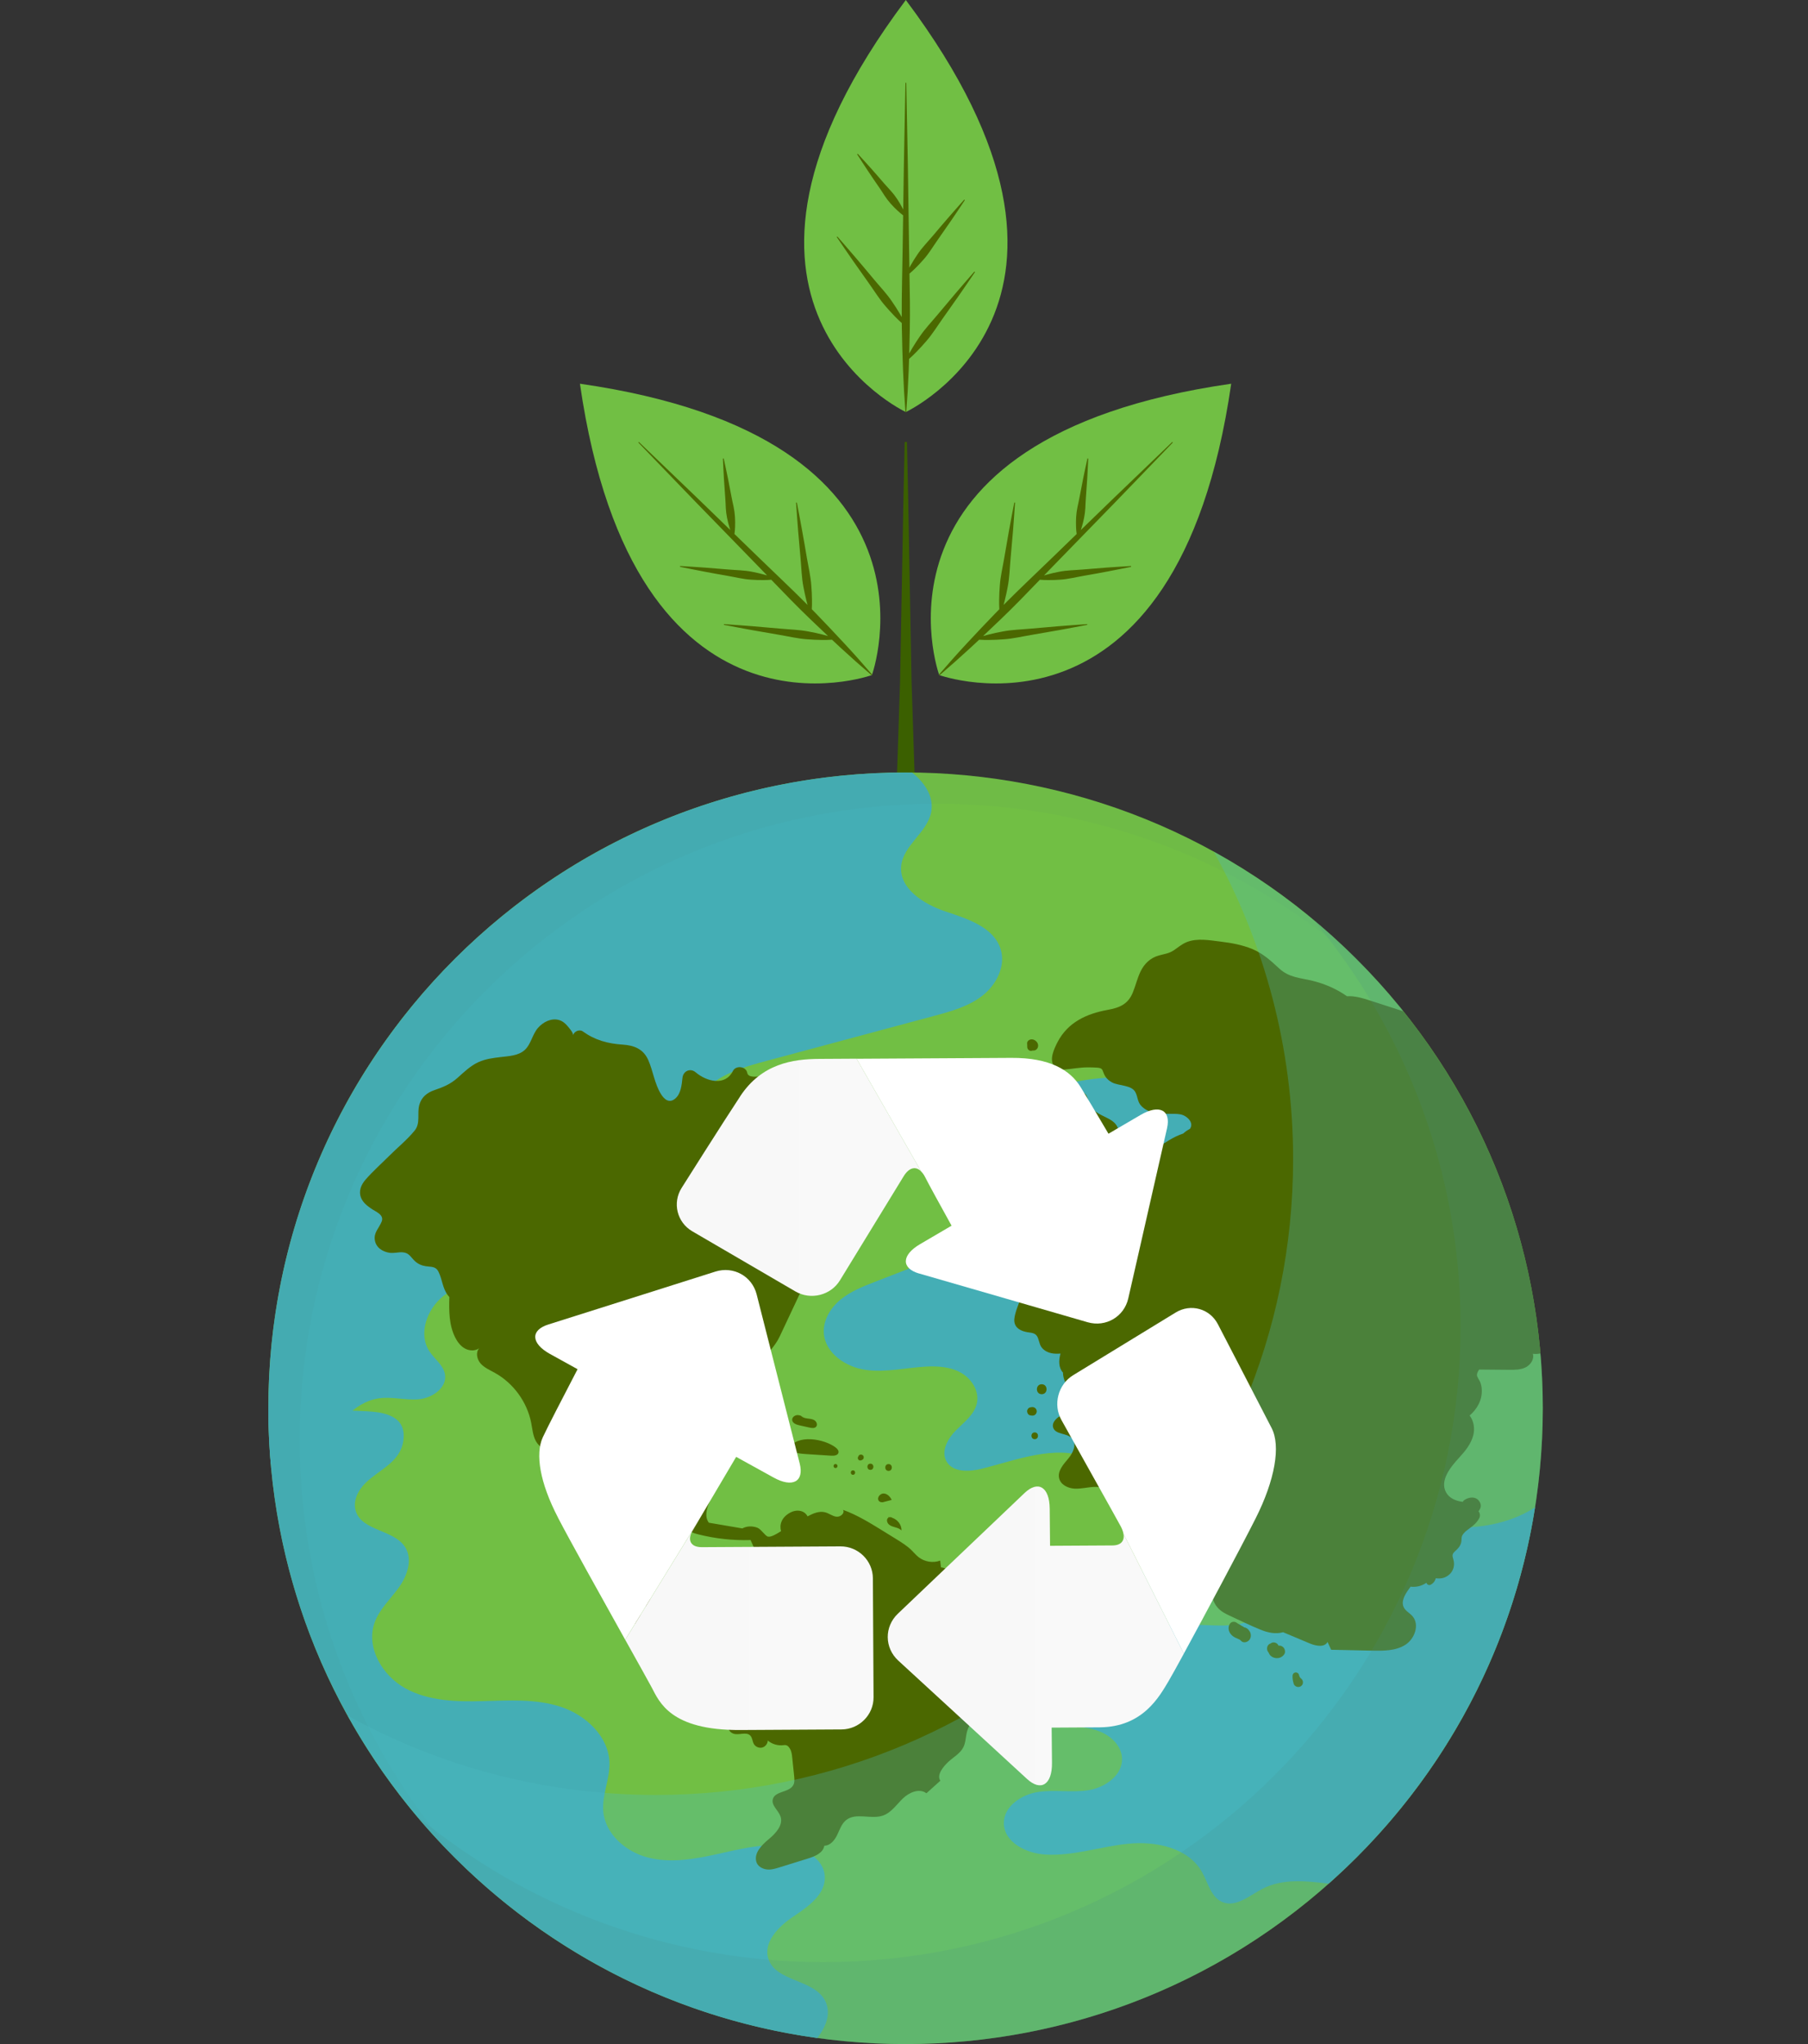 <svg width="161" height="182" viewBox="0 0 161 182" fill="none" xmlns="http://www.w3.org/2000/svg">
<rect x="0" y="0" width="161" height="182" fill="#333333" stroke="none"/>
<g clip-path="url(#clip0_29_2485)">
<path d="M80.662 0C60.291 27.171 80.662 36.686 80.662 36.686C80.662 36.686 101.034 27.171 80.662 0Z" fill="#71BF44"/>
<path d="M86.762 24.186C86.206 24.813 85.666 25.453 85.118 26.087C84.573 26.725 84.036 27.366 83.501 28.009C82.966 28.651 82.382 29.257 81.912 29.951C81.677 30.297 81.444 30.645 81.23 31.009C81.139 31.16 81.051 31.316 80.965 31.471C80.986 30.766 81.002 30.06 81.016 29.357C81.051 27.693 81.021 26.026 80.986 24.362C81.17 24.209 81.344 24.047 81.512 23.882C81.768 23.629 82.014 23.369 82.249 23.098C82.726 22.564 83.089 21.942 83.501 21.359C83.912 20.777 84.32 20.189 84.724 19.6C85.122 19.006 85.529 18.419 85.92 17.817L85.864 17.773C85.383 18.305 84.917 18.846 84.445 19.382C83.978 19.923 83.512 20.466 83.054 21.013C82.593 21.559 82.084 22.069 81.691 22.666C81.488 22.961 81.3 23.265 81.121 23.578C81.074 23.662 81.025 23.745 80.981 23.831C80.97 23.23 80.958 22.631 80.951 22.03L80.844 14.7L80.702 7.371H80.63L80.488 14.7L80.43 18.658C80.395 18.59 80.36 18.521 80.325 18.453C80.188 18.189 80.032 17.936 79.869 17.69C79.706 17.444 79.525 17.212 79.327 16.994C79.129 16.775 78.927 16.56 78.734 16.337C78.353 15.889 77.964 15.446 77.573 15.005C77.175 14.568 76.787 14.125 76.382 13.693L76.326 13.737C76.64 14.239 76.971 14.726 77.292 15.22C77.617 15.713 77.948 16.198 78.285 16.683C78.453 16.924 78.611 17.175 78.771 17.423C78.932 17.669 79.111 17.903 79.306 18.124C79.502 18.344 79.709 18.558 79.93 18.758C80.086 18.904 80.249 19.043 80.423 19.173L80.381 22.025C80.356 24.093 80.286 26.161 80.297 28.229C80.232 28.113 80.167 27.999 80.1 27.886C79.886 27.523 79.653 27.173 79.418 26.827C78.948 26.133 78.364 25.527 77.829 24.885C77.294 24.239 76.757 23.599 76.212 22.963C75.663 22.329 75.124 21.691 74.568 21.062L74.512 21.106C74.977 21.802 75.459 22.487 75.931 23.179C76.408 23.866 76.892 24.55 77.378 25.23C77.864 25.91 78.301 26.63 78.853 27.261C79.127 27.577 79.406 27.89 79.702 28.19C79.895 28.387 80.095 28.579 80.302 28.765C80.304 28.96 80.307 29.155 80.311 29.352C80.337 30.573 80.365 31.796 80.416 33.017C80.463 34.238 80.535 35.461 80.63 36.682H80.702C80.797 35.461 80.87 34.238 80.916 33.017C80.93 32.664 80.942 32.309 80.953 31.956C81.191 31.75 81.414 31.532 81.63 31.309C81.926 31.009 82.205 30.696 82.479 30.381C83.031 29.749 83.468 29.032 83.954 28.35C84.441 27.67 84.924 26.985 85.401 26.298C85.874 25.606 86.355 24.922 86.82 24.226L86.764 24.181L86.762 24.186Z" fill="#4B6800"/>
<path d="M109.637 34.166C75.975 39.005 83.636 60.106 83.636 60.106C83.636 60.106 104.787 67.749 109.637 34.166Z" fill="#71BF44"/>
<path d="M96.808 55.572C95.97 55.623 95.135 55.694 94.297 55.755C93.462 55.822 92.627 55.894 91.792 55.973C90.957 56.05 90.115 56.068 89.291 56.226C88.879 56.305 88.468 56.386 88.058 56.493C87.886 56.537 87.714 56.583 87.544 56.632C88.058 56.147 88.57 55.662 89.079 55.172C90.284 54.021 91.443 52.821 92.599 51.619C92.839 51.64 93.076 51.649 93.311 51.649C93.672 51.651 94.03 51.642 94.388 51.614C95.105 51.573 95.8 51.389 96.505 51.269C97.21 51.148 97.915 51.02 98.617 50.886C99.32 50.746 100.025 50.616 100.725 50.468L100.716 50.398C99.999 50.435 99.285 50.489 98.571 50.535C97.857 50.586 97.142 50.644 96.431 50.707C95.719 50.77 94.998 50.77 94.295 50.913C93.944 50.978 93.593 51.062 93.246 51.157C93.153 51.183 93.06 51.208 92.969 51.236C93.385 50.802 93.804 50.37 94.225 49.941L99.343 44.684L104.438 39.402L104.387 39.351L99.092 44.434L96.247 47.191C96.27 47.119 96.293 47.047 96.317 46.973C96.405 46.687 96.477 46.402 96.535 46.111C96.594 45.824 96.631 45.531 96.647 45.237C96.661 44.942 96.67 44.647 96.694 44.355C96.74 43.767 96.782 43.18 96.817 42.593C96.845 42.004 96.884 41.416 96.905 40.827L96.835 40.818C96.703 41.393 96.589 41.971 96.466 42.547C96.349 43.124 96.238 43.702 96.13 44.28C96.077 44.571 96.012 44.858 95.949 45.146C95.889 45.434 95.849 45.726 95.83 46.019C95.814 46.313 95.807 46.608 95.821 46.905C95.828 47.119 95.844 47.332 95.875 47.548L93.823 49.537C92.339 50.981 90.824 52.394 89.366 53.863C89.4 53.736 89.435 53.608 89.468 53.48C89.573 53.072 89.656 52.661 89.736 52.25C89.896 51.429 89.912 50.589 89.989 49.755C90.068 48.922 90.14 48.089 90.208 47.256C90.268 46.42 90.34 45.587 90.391 44.752L90.322 44.742C90.156 45.564 90.012 46.388 89.856 47.209C89.707 48.033 89.563 48.857 89.426 49.681C89.287 50.505 89.086 51.322 89.031 52.157C89 52.575 88.975 52.993 88.972 53.413C88.968 53.689 88.972 53.965 88.989 54.244C88.851 54.383 88.714 54.523 88.579 54.664C87.73 55.546 86.886 56.43 86.058 57.328C85.225 58.224 84.41 59.139 83.612 60.072L83.664 60.123C84.597 59.327 85.513 58.514 86.413 57.684C86.674 57.444 86.932 57.201 87.19 56.959C87.504 56.98 87.816 56.985 88.128 56.98C88.549 56.978 88.97 56.952 89.386 56.922C90.224 56.867 91.043 56.667 91.869 56.528C92.695 56.391 93.52 56.247 94.346 56.098C95.17 55.943 95.996 55.797 96.819 55.634L96.81 55.565L96.808 55.572Z" fill="#4B6800"/>
<path d="M51.642 34.166C85.304 39.005 77.643 60.106 77.643 60.106C77.643 60.106 56.494 67.749 51.642 34.166Z" fill="#71BF44"/>
<path d="M64.471 55.572C65.309 55.623 66.144 55.694 66.981 55.755C67.817 55.822 68.652 55.894 69.487 55.973C70.322 56.05 71.164 56.068 71.988 56.226C72.4 56.305 72.811 56.386 73.221 56.493C73.393 56.537 73.565 56.583 73.735 56.632C73.221 56.147 72.709 55.662 72.2 55.172C70.995 54.021 69.836 52.821 68.68 51.619C68.44 51.64 68.203 51.649 67.968 51.649C67.607 51.651 67.249 51.642 66.891 51.614C66.174 51.573 65.479 51.389 64.774 51.269C64.069 51.148 63.364 51.02 62.662 50.886C61.959 50.746 61.254 50.616 60.554 50.468L60.563 50.398C61.28 50.435 61.994 50.489 62.708 50.535C63.422 50.586 64.136 50.644 64.848 50.707C65.56 50.77 66.281 50.77 66.984 50.913C67.335 50.978 67.686 51.062 68.033 51.157C68.126 51.183 68.219 51.208 68.31 51.236C67.894 50.802 67.475 50.37 67.054 49.941L61.936 44.684L56.841 39.402L56.892 39.351L62.187 44.434L65.032 47.191C65.009 47.119 64.986 47.047 64.962 46.973C64.872 46.687 64.802 46.402 64.744 46.111C64.686 45.824 64.648 45.531 64.632 45.237C64.618 44.942 64.609 44.647 64.585 44.355C64.539 43.767 64.497 43.18 64.462 42.593C64.434 42.004 64.395 41.416 64.374 40.827L64.444 40.818C64.576 41.393 64.69 41.971 64.813 42.547C64.93 43.124 65.041 43.702 65.148 44.28C65.202 44.571 65.267 44.858 65.33 45.146C65.39 45.434 65.43 45.726 65.448 46.019C65.465 46.313 65.472 46.608 65.458 46.905C65.451 47.119 65.434 47.332 65.404 47.548L67.456 49.537C68.94 50.981 70.455 52.394 71.913 53.863C71.879 53.736 71.844 53.608 71.811 53.48C71.706 53.072 71.623 52.661 71.543 52.25C71.383 51.429 71.367 50.589 71.29 49.755C71.211 48.922 71.139 48.089 71.071 47.256C71.011 46.42 70.939 45.587 70.888 44.752L70.957 44.742C71.122 45.564 71.267 46.388 71.422 47.209C71.571 48.033 71.716 48.857 71.853 49.681C71.993 50.505 72.192 51.322 72.248 52.157C72.279 52.575 72.304 52.993 72.306 53.413C72.311 53.689 72.306 53.965 72.29 54.244C72.427 54.383 72.565 54.523 72.7 54.664C73.549 55.546 74.393 56.43 75.221 57.328C76.054 58.224 76.868 59.139 77.666 60.072L77.615 60.123C76.682 59.327 75.766 58.514 74.865 57.684C74.605 57.444 74.347 57.201 74.088 56.959C73.774 56.98 73.463 56.985 73.151 56.98C72.73 56.978 72.309 56.952 71.892 56.922C71.055 56.867 70.236 56.667 69.41 56.528C68.584 56.391 67.758 56.247 66.933 56.098C66.109 55.943 65.283 55.797 64.46 55.634L64.469 55.565L64.471 55.572Z" fill="#4B6800"/>
<path d="M81.174 60.712L80.977 50.032L80.879 44.694L80.763 39.353H80.56L80.444 44.694L80.346 50.032L80.148 60.712L79.841 70.098H81.481L81.174 60.712Z" fill="#3B6000"/>
<path d="M120.763 165.42C142.923 143.312 142.923 107.468 120.763 85.359C98.603 63.252 62.675 63.252 40.515 85.359C18.355 107.468 18.355 143.312 40.515 165.42C62.675 187.528 98.603 187.528 120.763 165.42Z" fill="#71BF44"/>
<path d="M123.842 135.612C121.073 135.341 118.219 135.185 115.562 136.007C114.108 136.457 112.547 137.511 112.587 139.029C112.61 139.911 113.192 140.7 113.247 141.582C113.331 142.881 112.222 144.009 110.984 144.427C109.749 144.847 108.404 144.733 107.099 144.685C102.653 144.52 98.175 145.17 93.962 146.592C92.187 147.191 90.163 148.34 90.168 150.208C90.17 151.257 90.88 152.211 91.78 152.757C92.678 153.302 93.743 153.502 94.788 153.615C95.863 153.732 96.966 153.773 97.966 154.182C98.966 154.588 99.864 155.468 99.915 156.544C99.987 158.044 98.431 159.151 96.947 159.392C95.463 159.636 93.932 159.329 92.443 159.555C90.957 159.777 89.379 160.833 89.391 162.335C89.405 164.046 91.401 165.034 93.113 165.129C95.591 165.269 98.008 164.408 100.478 164.162C102.946 163.918 105.819 164.526 107.036 166.682C107.581 167.648 107.839 168.943 108.867 169.363C110.063 169.852 111.258 168.783 112.405 168.184C114.194 167.251 116.26 167.471 118.312 167.717C127.924 159.195 134.615 147.465 136.695 134.208C135.341 135.095 133.754 135.622 132.158 135.854C129.406 136.255 126.608 135.877 123.839 135.605L123.842 135.612Z" fill="#44AEB5"/>
<path d="M73.43 178.057C72.385 176.219 69.112 176.439 68.433 174.439C67.926 172.942 69.333 171.521 70.65 170.644C71.967 169.764 73.521 168.671 73.448 167.091C73.372 165.408 71.445 164.438 69.764 164.31C67.733 164.155 65.723 164.679 63.734 165.115C61.745 165.552 59.663 165.898 57.69 165.389C55.719 164.881 53.891 163.298 53.719 161.274C53.596 159.828 54.307 158.42 54.273 156.969C54.217 154.627 52.184 152.717 49.955 151.979C47.726 151.241 45.316 151.404 42.969 151.466C40.622 151.529 38.16 151.459 36.104 150.329C34.047 149.199 32.568 146.69 33.354 144.483C33.782 143.278 34.776 142.38 35.522 141.34C36.267 140.3 36.764 138.862 36.09 137.775C35.106 136.188 32.258 136.336 31.684 134.559C31.393 133.665 31.886 132.688 32.559 132.031C33.785 130.836 35.648 130.188 35.915 128.288C36.081 127.115 35.636 126.364 34.547 125.971C33.363 125.544 31.93 125.702 30.698 125.53C30.407 125.491 30.118 125.444 29.832 125.393H23.895C23.895 153.996 45.158 177.644 72.774 181.464C73.595 180.419 74.056 179.162 73.43 178.061V178.057Z" fill="#44AEB5"/>
<path d="M89.293 98.884C88.237 99.55 87.228 100.337 86.539 101.377C85.848 102.416 85.515 103.744 85.883 104.935C86.355 106.462 87.916 107.787 87.488 109.328C87.179 110.444 85.964 111.006 84.883 111.426C82.568 112.324 80.251 113.225 77.936 114.123C76.857 114.543 75.756 114.973 74.858 115.706C73.963 116.439 73.288 117.539 73.36 118.693C73.472 120.482 75.314 121.726 77.094 121.975C78.874 122.223 80.67 121.775 82.466 121.68C83.538 121.622 84.659 121.705 85.59 122.237C86.52 122.768 87.204 123.845 87 124.894C86.799 125.916 85.881 126.605 85.143 127.338C84.406 128.072 83.771 129.195 84.275 130.107C84.838 131.124 86.313 131.054 87.444 130.771C90.564 129.986 93.862 128.647 96.875 129.775C99.124 130.618 100.683 132.676 102.77 133.862C105.212 135.25 108.232 135.329 110.965 134.67C113.699 134.011 116.211 132.674 118.682 131.333C120.603 130.288 122.583 129.181 123.87 127.415C125.156 125.649 125.545 123.033 124.172 121.334C123.002 119.884 120.99 119.512 119.254 118.832C117.516 118.152 115.72 116.597 116.118 114.78C116.444 113.288 118.04 112.517 119.352 111.733C120.42 111.094 121.434 110.284 122.027 109.193C122.62 108.103 122.723 106.68 122.027 105.645C121.136 104.315 119.326 104.027 117.726 103.913C116.125 103.8 114.339 103.658 113.275 102.461C112.51 101.6 112.238 100.439 111.407 99.613C110.635 98.847 109.544 98.346 108.593 97.828C107.118 97.025 105.692 96.584 104.038 96.289C98.955 95.382 93.711 96.099 89.296 98.884H89.293Z" fill="#44AEB5"/>
<path d="M111.198 145.142C111.277 145.239 111.168 145.102 111.147 145.079C111.063 144.993 110.93 144.917 110.812 144.896C110.803 144.896 110.793 144.896 110.784 144.896C110.756 144.859 110.714 144.829 110.661 144.808C110.568 144.773 110.484 144.701 110.4 144.65C110.33 144.608 110.233 144.576 110.172 144.522C109.967 144.346 109.644 144.355 109.5 144.608C109.283 144.986 109.446 145.413 109.77 145.669C109.914 145.785 110.067 145.845 110.237 145.917C110.342 145.961 110.419 145.989 110.493 146.079C110.716 146.344 111.117 146.223 111.282 145.977C111.419 145.778 111.417 145.49 111.298 145.281C111.27 145.232 111.233 145.188 111.198 145.142Z" fill="#4B6800"/>
<path d="M113.85 146.532C113.764 146.258 113.359 146.142 113.145 146.335C113.122 146.342 113.099 146.349 113.073 146.36C112.782 146.504 112.757 146.922 112.966 147.14C113.006 147.245 113.064 147.342 113.145 147.421C113.413 147.676 113.871 147.72 114.171 147.491C114.318 147.379 114.439 147.24 114.429 147.04C114.422 146.903 114.376 146.771 114.276 146.671C114.15 146.546 113.994 146.507 113.848 146.53L113.85 146.532Z" fill="#4B6800"/>
<path d="M115.823 149.424C115.748 149.343 115.697 149.252 115.669 149.12C115.639 148.981 115.486 148.892 115.351 148.913C115.204 148.934 115.106 149.05 115.099 149.199C115.092 149.319 115.099 149.44 115.118 149.561C115.125 149.614 115.134 149.665 115.148 149.716C115.155 149.742 115.178 149.883 115.181 149.788C115.171 150.139 115.6 150.327 115.865 150.122C116.107 149.937 116.065 149.575 115.823 149.426V149.424Z" fill="#4B6800"/>
<path d="M106.08 143.236C105.98 143.267 105.896 143.336 105.871 143.448C105.834 143.615 105.922 143.789 106.092 143.835C106.236 143.875 106.401 143.833 106.494 143.712C106.594 143.582 106.594 143.417 106.494 143.29C106.394 143.162 106.194 143.144 106.08 143.236Z" fill="#4B6800"/>
<path d="M95.647 99.908C95.97 99.977 96.307 100.024 96.591 100.135C96.68 100.184 96.789 100.242 96.905 100.307C97.094 100.453 97.226 100.667 97.266 100.996C97.324 101.502 97.219 101.927 97.677 102.277C98.273 102.737 99.625 102.667 99.773 101.781C99.825 101.481 99.753 101.203 99.604 100.947C99.625 100.903 99.636 100.85 99.629 100.787C99.492 99.597 98.203 99.548 97.44 98.875C97.121 98.594 97.052 98.355 96.907 97.977C96.828 97.768 96.803 97.577 96.631 97.401C96.296 97.055 95.695 96.916 95.233 96.902C94.451 96.879 93.104 97.311 93.006 98.239C92.892 99.327 94.872 99.738 95.649 99.905L95.647 99.908Z" fill="#4B6800"/>
<path d="M91.252 96.765C91.387 96.758 91.513 96.707 91.615 96.621C91.689 96.644 91.768 96.651 91.85 96.64C92.01 96.619 92.15 96.533 92.234 96.389C92.336 96.213 92.311 96.036 92.234 95.86C92.11 95.577 91.778 95.382 91.473 95.384C91.136 95.384 90.845 95.616 90.766 95.941C90.731 96.078 90.736 96.231 90.78 96.366C90.845 96.556 91.031 96.772 91.252 96.763V96.765Z" fill="#4B6800"/>
<path d="M91.822 93.565C91.869 93.565 91.918 93.553 91.962 93.534C91.983 93.537 92.001 93.541 92.022 93.541C92.308 93.541 92.49 93.272 92.434 93.003C92.376 92.738 92.111 92.529 91.838 92.543C91.655 92.553 91.441 92.708 91.464 92.917C91.475 93.019 91.473 93.121 91.475 93.223C91.478 93.404 91.631 93.576 91.82 93.567L91.822 93.565Z" fill="#4B6800"/>
<path d="M93.029 102.63C93.129 102.57 93.204 102.509 93.269 102.407C93.367 102.254 93.313 102.041 93.174 101.934C93.022 101.818 92.832 101.843 92.692 101.962C92.629 102.015 92.59 102.082 92.557 102.157C92.497 102.293 92.49 102.463 92.611 102.574C92.722 102.676 92.894 102.709 93.029 102.628V102.63Z" fill="#4B6800"/>
<path d="M95.672 103.674C96.186 103.674 96.188 102.876 95.672 102.876C95.156 102.876 95.156 103.674 95.672 103.674Z" fill="#4B6800"/>
<path d="M92.764 123.251C92.192 123.251 92.192 124.138 92.764 124.138C93.336 124.138 93.336 123.251 92.764 123.251Z" fill="#4B6800"/>
<path d="M92.206 125.936C92.276 125.862 92.32 125.769 92.32 125.665C92.32 125.567 92.278 125.463 92.206 125.393C92.101 125.289 91.969 125.27 91.831 125.294C91.799 125.301 91.766 125.305 91.731 125.312C91.58 125.34 91.454 125.516 91.462 125.665C91.468 125.816 91.569 125.99 91.731 126.018C91.764 126.025 91.796 126.029 91.831 126.036C91.966 126.059 92.108 126.043 92.206 125.936Z" fill="#4B6800"/>
<path d="M92.141 127.54C91.752 127.54 91.752 128.141 92.141 128.141C92.529 128.141 92.529 127.54 92.141 127.54Z" fill="#4B6800"/>
<path d="M137.174 120.515C136.192 109.038 131.779 98.541 124.963 90.044C123.981 89.726 123 89.41 122.018 89.092C121.348 88.876 120.643 88.658 119.95 88.705C119.047 88.071 117.993 87.605 116.923 87.34C115.797 87.059 114.811 87.061 113.915 86.235C113.152 85.532 112.471 84.894 111.494 84.492C110.605 84.128 109.663 83.958 108.714 83.842C107.734 83.724 106.608 83.504 105.666 83.889C105.233 84.065 104.898 84.365 104.515 84.62C104.079 84.908 103.658 84.942 103.172 85.082C102.432 85.295 101.902 85.808 101.569 86.49C101.276 87.094 101.13 87.751 100.878 88.368C100.45 89.419 99.694 89.728 98.622 89.921C96.756 90.26 95.095 91.021 94.176 92.782C93.881 93.351 93.376 94.393 93.909 94.964C94.165 95.238 94.509 95.25 94.853 95.222C95.521 95.166 96.168 95.041 96.842 95.036C97.128 95.036 97.415 95.041 97.698 95.062C98.219 95.099 98.14 95.259 98.326 95.66C98.471 95.971 98.708 96.203 99.006 96.366C99.62 96.705 100.757 96.579 101.109 97.252C101.33 97.677 101.281 98.111 101.644 98.485C101.946 98.798 102.363 98.989 102.781 99.086C103.302 99.209 103.831 99.167 104.361 99.174C104.673 99.177 105.003 99.169 105.303 99.272C105.743 99.422 106.343 99.984 105.959 100.516C105.766 100.611 105.582 100.734 105.41 100.887C105.396 100.901 105.385 100.913 105.371 100.926C104.501 101.207 103.728 101.755 102.974 102.249C102.163 102.783 101.36 103.331 100.618 103.958C99.776 104.668 99.113 105.536 98.322 106.295C97.524 107.063 96.633 107.423 95.523 107.495C94.528 107.56 93.532 107.469 92.543 107.632C91.001 107.885 89.517 108.852 89.556 110.567C89.57 111.148 89.784 111.737 90.217 112.134C90.457 112.355 90.747 112.473 91.057 112.559C91.175 112.591 91.534 112.603 91.62 112.693C91.869 112.96 91.506 113.631 91.417 113.905C91.231 114.487 91.047 115.07 90.861 115.653C90.682 116.219 90.387 116.836 90.326 117.428C90.259 118.101 90.731 118.452 91.334 118.586C91.834 118.698 92.239 118.609 92.443 119.169C92.578 119.538 92.583 119.835 92.888 120.12C93.304 120.508 93.879 120.568 94.434 120.519C94.269 121.128 94.253 121.777 94.656 122.209C94.658 122.467 94.718 122.748 94.844 123.052C95.153 123.79 95.937 124.504 95.598 125.231C95.398 125.656 94.897 125.825 94.479 126.039C94.06 126.252 93.634 126.681 93.788 127.125C94.002 127.744 94.993 127.584 95.451 128.053C95.923 128.538 95.57 129.35 95.132 129.866C94.697 130.383 94.153 130.975 94.316 131.63C94.455 132.198 95.091 132.512 95.677 132.546C96.263 132.581 96.84 132.416 97.426 132.393C99.401 132.321 101.227 134.176 101.118 136.146C101.083 136.78 100.934 137.553 101.444 137.931C101.816 138.207 102.351 138.093 102.753 137.864C103.156 137.636 103.505 137.307 103.942 137.149C104.608 136.91 105.415 137.149 105.841 137.713C106.266 138.277 106.273 139.117 105.857 139.688C105.999 139.79 106.143 139.894 106.285 139.996C106.185 140.277 106.259 140.588 106.48 140.846C106.704 141.106 107.041 141.173 107.32 141.345C107.762 141.619 107.848 141.992 108.023 142.447C108.304 143.181 108.746 143.51 109.451 143.835C110.368 144.258 111.279 144.708 112.212 145.091C112.894 145.372 113.564 145.52 114.26 145.332C115.05 145.664 115.839 145.996 116.63 146.328C117.17 146.555 117.937 146.711 118.217 146.198C118.324 146.43 118.431 146.66 118.535 146.892C119.752 146.917 120.969 146.943 122.185 146.971C123.195 146.992 124.27 146.996 125.126 146.462C125.982 145.929 126.44 144.641 125.768 143.889C125.528 143.619 125.175 143.448 125.01 143.127C124.74 142.603 125.098 141.988 125.442 141.51C125.498 141.431 125.556 141.352 125.612 141.273C126.115 141.338 126.617 141.21 127.022 140.925C127.057 141.071 127.233 141.187 127.396 141.101C127.655 140.967 127.787 140.765 127.859 140.523C128.285 140.588 128.711 140.514 129.078 140.177C129.369 139.911 129.506 139.528 129.474 139.14C129.434 138.655 129.16 138.479 129.571 138.121C129.823 137.903 130.041 137.662 130.12 137.33C130.167 137.135 130.12 136.926 130.204 136.736C130.262 136.601 130.395 136.471 130.514 136.348C130.963 135.991 131.426 135.731 131.716 135.194C131.833 134.983 131.802 134.735 131.658 134.559C131.861 134.31 131.958 134.022 131.733 133.681C131.43 133.224 130.858 133.277 130.444 133.53C130.362 133.581 130.297 133.646 130.248 133.723C129.623 133.637 129.055 133.405 128.764 132.867C128.204 131.829 129.139 130.653 129.939 129.784C130.483 129.195 131.011 128.545 131.2 127.765C131.342 127.176 131.232 126.498 130.867 126.036C131.54 125.454 131.991 124.676 131.951 123.722C131.942 123.509 131.893 123.293 131.823 123.093C131.758 122.908 131.509 122.601 131.519 122.413C131.526 122.255 131.609 122.095 131.719 121.942C132.607 121.949 133.494 121.958 134.382 121.965C134.882 121.97 135.404 121.97 135.85 121.75C136.299 121.529 136.644 121.011 136.497 120.536C136.725 120.568 136.948 120.557 137.167 120.508L137.174 120.515Z" fill="#4B6800"/>
<path d="M28.513 128.503C30.074 126.937 31.472 124.878 33.659 124.518C34.852 124.321 36.074 124.692 37.279 124.59C38.484 124.488 39.819 123.571 39.626 122.381C39.493 121.555 38.702 121.021 38.242 120.322C37.221 118.774 38.014 116.565 39.465 115.411C40.919 114.258 42.829 113.893 44.656 113.566C48.962 112.793 53.27 112.018 57.576 111.245C59.202 110.953 60.882 110.639 62.252 109.716C63.622 108.792 64.604 107.084 64.159 105.496C63.724 103.941 62.115 102.964 61.549 101.451C60.907 99.727 61.835 97.735 63.271 96.582C64.706 95.426 66.544 94.92 68.324 94.442C73.269 93.114 78.215 91.787 83.161 90.459C84.682 90.051 86.25 89.619 87.49 88.649C88.73 87.679 89.572 86.019 89.107 84.518C88.5 82.552 86.171 81.816 84.217 81.164C82.261 80.512 80.032 79.119 80.253 77.075C80.451 75.253 82.547 74.139 82.912 72.342C83.194 70.959 82.368 69.708 81.223 68.784C81.028 68.784 80.835 68.78 80.639 68.78C49.301 68.78 23.895 94.126 23.895 125.391C23.895 127.069 23.97 128.728 24.112 130.367C25.596 130.576 27.366 129.654 28.513 128.503Z" fill="#44AEB5"/>
<path d="M90.117 146.075C89.628 145.919 89.054 145.546 89.186 145.051C88.709 145.397 88.03 145.084 87.611 144.668C87.195 144.253 86.846 143.717 86.288 143.529C85.771 143.355 85.504 143.557 85.078 143.898C84.782 144.067 84.385 143.798 84.315 143.466C84.245 143.134 84.406 142.795 84.606 142.519C84.803 142.243 85.048 141.992 85.18 141.679C85.559 140.779 84.762 139.683 83.791 139.553C83.768 139.354 83.745 139.154 83.722 138.954C83.089 139.186 82.338 139.068 81.807 138.653C81.568 138.467 81.377 138.228 81.158 138.017C80.758 137.627 80.276 137.33 79.802 137.035C79.376 136.773 78.953 136.51 78.527 136.248C77.417 135.564 76.298 134.877 75.072 134.436C75.254 134.74 74.826 135.09 74.475 135.044C74.123 134.997 73.83 134.749 73.486 134.656C72.953 134.51 72.406 134.754 71.911 135.013C71.848 134.893 71.762 134.784 71.648 134.698C71.297 134.433 70.787 134.463 70.397 134.665C69.578 135.088 69.391 135.775 69.552 136.332C69.14 136.594 68.659 136.877 68.389 136.819C68.133 136.763 67.779 136.151 67.437 136.023C67.007 135.863 66.509 135.868 66.102 136.088C65.109 135.919 64.115 135.749 63.122 135.58C62.745 135.088 62.903 134.38 63.145 133.809C63.387 133.238 63.704 132.644 63.59 132.033C63.473 131.407 62.936 130.959 62.434 130.567C61.938 130.618 61.445 130.666 60.949 130.717C60.942 130.483 60.938 130.249 60.931 130.014C60.738 130.16 60.438 130.026 60.326 129.812C60.214 129.599 60.235 129.341 60.258 129.102C60.319 128.487 60.379 127.872 60.44 127.257C60.47 126.953 60.496 126.63 60.363 126.357C60.23 126.083 59.87 125.892 59.607 126.048C59.595 125.876 59.584 125.704 59.572 125.533C59.184 125.282 58.644 125.412 58.293 125.709C57.941 126.006 57.732 126.435 57.536 126.853C57.318 127.315 57.097 127.779 56.878 128.241C56.399 128.225 55.922 128.209 55.443 128.192C55.641 127.71 55.201 127.092 54.678 127.122C53.898 126.461 53.763 125.885 53.098 125.108C52.782 124.739 52.465 124.33 52.398 123.848C52.305 123.202 52.67 122.59 53.021 122.037C53.368 121.492 53.754 120.914 54.356 120.677C55.036 120.41 55.796 120.649 56.525 120.694C57.255 120.738 58.155 120.413 58.227 119.686C58.316 120.222 59.105 120.28 59.577 120.009C60.049 119.737 60.438 119.275 60.977 119.201C61.447 119.136 61.91 119.392 62.247 119.726C62.585 120.06 62.836 120.468 63.15 120.824C63.264 120.953 63.39 121.074 63.52 121.186C63.52 121.227 63.532 121.271 63.559 121.316C63.843 121.747 63.694 122.279 63.829 122.754C63.946 123.161 64.236 123.504 64.657 123.602C65.03 123.688 65.434 123.551 65.641 123.223C65.73 123.082 65.746 122.831 65.774 122.59C65.993 122.411 66.195 122.221 66.384 122.012C66.879 121.796 67.375 121.58 67.87 121.367C68.291 120.475 69.003 119.909 69.422 119.016C69.552 118.742 69.68 118.465 69.81 118.192C69.917 117.966 70.024 117.739 70.129 117.514C70.35 117.043 70.573 116.572 70.794 116.1C71.192 115.258 71.588 114.411 71.911 113.538C72.569 113 73.076 112.313 73.244 111.419C73.409 110.537 73.139 109.651 73.272 108.773C73.414 107.836 74.007 107.056 73.97 106.074C73.935 105.164 73.421 104.422 73.253 103.549C73.074 102.621 73.449 101.681 73.162 100.755C72.902 99.915 72.29 99.399 71.427 99.272C70.941 99.2 70.722 99.221 70.536 98.766C70.406 98.448 70.359 98.097 70.266 97.768C70.087 97.127 69.808 96.482 69.21 96.122C68.784 95.867 68.282 95.825 67.798 95.834C67.444 95.841 66.632 96.008 66.539 95.519C66.43 94.943 65.53 94.834 65.269 95.354C64.571 96.744 62.917 96.296 61.95 95.479C61.468 95.073 60.84 95.361 60.773 95.967C60.705 96.589 60.642 97.392 60.119 97.823C59.577 98.274 59.135 97.868 58.849 97.399C58.288 96.487 58.158 95.366 57.73 94.393C57.292 93.402 56.476 93.077 55.441 93.01C54.114 92.922 52.991 92.62 51.898 91.835C51.597 91.62 51.104 91.838 51.032 92.186C51.076 91.977 50.669 91.513 50.525 91.344C50.325 91.109 50.078 90.907 49.776 90.821C49.083 90.624 48.361 91.005 47.913 91.515C47.394 92.102 47.294 92.991 46.7 93.513C46.138 94.008 45.267 94.038 44.563 94.122C43.89 94.203 43.218 94.289 42.597 94.574C41.878 94.906 41.315 95.463 40.731 95.981C40.089 96.547 39.484 96.786 38.691 97.06C38.021 97.292 37.53 97.684 37.337 98.387C37.128 99.151 37.463 100.003 36.925 100.664C36.262 101.479 35.401 102.175 34.657 102.918C33.962 103.612 33.21 104.28 32.563 105.018C32.159 105.482 31.912 106.044 32.152 106.647C32.319 107.07 32.682 107.351 33.043 107.604C33.471 107.903 34.231 108.156 33.985 108.773C33.752 109.356 33.261 109.746 33.382 110.438C33.496 111.097 34.075 111.456 34.697 111.547C35.097 111.605 35.481 111.47 35.874 111.505C36.437 111.554 36.565 111.93 36.937 112.278C37.221 112.543 37.528 112.679 37.909 112.74C38.405 112.819 38.796 112.726 39.051 113.243C39.394 113.937 39.398 114.687 39.882 115.33C39.924 115.386 39.968 115.439 40.015 115.488C39.975 116.72 39.982 117.994 40.536 119.09C40.736 119.487 41.017 119.858 41.408 120.072C41.799 120.285 42.313 120.308 42.671 120.046C42.336 120.42 42.471 121.039 42.806 121.413C43.141 121.787 43.623 121.989 44.062 122.235C45.719 123.154 46.935 124.825 47.301 126.681C47.41 127.243 47.452 127.835 47.731 128.336C48.01 128.838 48.631 129.214 49.159 128.988C49.22 129.1 49.28 129.211 49.339 129.325C49.671 129.945 50.139 130.527 50.774 130.831C51.409 131.135 52.118 131.24 52.816 131.342C53.745 131.476 54.675 131.609 55.603 131.743C56.28 131.841 56.967 131.941 57.599 132.201C58.365 132.516 59.016 133.048 59.656 133.575C60.054 133.902 60.465 134.25 60.656 134.726C60.826 135.15 60.807 135.654 61.075 136.023C61.328 136.374 61.777 136.517 62.199 136.622C63.713 137.002 65.279 137.172 66.837 137.125C67.03 137.55 67.223 137.975 67.416 138.402C68.107 139.927 66.988 141.651 65.704 142.728C65.258 143.102 64.732 143.41 64.441 143.912C64.164 144.392 64.148 144.977 64.167 145.529C64.185 146.084 64.227 146.655 64.043 147.18C63.862 147.704 63.383 148.173 62.827 148.145C62.968 148.749 63.11 149.354 63.255 149.958C63.015 150.222 63.357 150.703 63.636 150.923C63.915 151.144 64.278 151.269 64.499 151.55C64.818 151.954 64.737 152.527 64.713 153.04C64.688 153.553 64.811 154.177 65.295 154.356C65.788 154.537 66.456 154.156 66.816 154.537C67.007 154.739 66.995 155.057 67.137 155.296C67.284 155.539 67.6 155.669 67.875 155.598C68.149 155.526 68.363 155.256 68.368 154.971C68.754 155.303 69.287 155.456 69.792 155.384C70.064 155.345 70.208 155.472 70.348 155.709C70.487 155.946 70.52 156.229 70.548 156.5C70.603 157.046 70.662 157.593 70.718 158.139C70.745 158.41 70.771 158.701 70.643 158.94C70.282 159.617 69.008 159.457 68.817 160.2C68.673 160.757 69.317 161.189 69.503 161.732C69.766 162.498 69.082 163.238 68.459 163.755C67.835 164.273 67.133 164.979 67.347 165.758C67.454 166.146 67.826 166.376 68.224 166.443C68.621 166.51 69.024 166.39 69.408 166.269C70.262 166.004 71.115 165.737 71.969 165.473C72.586 165.28 73.307 164.974 73.404 164.338C73.928 164.338 74.319 163.858 74.547 163.386C74.775 162.915 74.94 162.384 75.347 162.057C76.222 161.358 77.564 162.024 78.622 161.655C79.365 161.397 79.828 160.685 80.39 160.139C80.953 159.594 81.872 159.193 82.496 159.671C82.91 159.297 83.324 158.923 83.738 158.55C83.377 158.041 84.005 157.276 84.466 156.855C84.927 156.435 85.518 156.117 85.792 155.558C86.008 155.119 85.988 154.604 86.125 154.135C86.341 153.381 86.932 152.803 87.497 152.26C88.577 151.227 89.654 150.197 90.733 149.164C90.424 149.261 90.149 148.867 90.217 148.551C90.284 148.236 90.549 148.008 90.784 147.788C91.019 147.567 91.257 147.289 91.236 146.968C91.206 146.458 90.603 146.226 90.115 146.07L90.117 146.075Z" fill="#4B6800"/>
<path d="M68.924 128.397C69.28 128.352 69.617 128.055 69.608 127.698C69.596 127.218 69.04 126.951 68.563 126.89C68.086 126.83 67.549 126.844 67.2 126.512C67.102 126.187 66.774 125.997 66.474 125.839C65.688 125.426 64.278 124.289 63.355 124.319C62.915 124.333 62.298 124.769 62.34 125.266C62.378 125.707 63.034 126.069 63.315 125.591C63.255 126.02 63.194 126.449 63.134 126.879C64.404 126.238 66.049 126.431 67.133 127.348C67.405 127.577 67.644 127.849 67.931 128.062C68.217 128.276 68.57 128.434 68.924 128.392V128.397Z" fill="#4B6800"/>
<path d="M70.22 129.016C70.669 129.406 71.346 129.441 71.92 129.478C72.621 129.522 73.321 129.566 74.021 129.613C74.279 129.629 74.619 129.587 74.668 129.332C74.703 129.156 74.558 128.998 74.416 128.886C73.437 128.123 70.943 127.64 70.22 129.016Z" fill="#4B6800"/>
<path d="M71.697 126.266C71.581 126.192 71.46 126.115 71.332 126.064L71.695 126.266C71.553 126.231 71.422 126.171 71.329 126.062C71.239 126.025 71.143 126.001 71.046 125.997C70.801 125.99 70.534 126.169 70.541 126.415C70.55 126.709 70.904 126.849 71.194 126.911C71.495 126.979 71.795 127.046 72.095 127.111C72.297 127.157 72.546 127.187 72.681 127.027C72.82 126.86 72.72 126.589 72.541 126.468C72.362 126.347 72.134 126.331 71.918 126.303C71.846 126.294 71.774 126.282 71.701 126.264L71.697 126.266Z" fill="#4B6800"/>
<path d="M66.909 129.037C66.674 129.102 66.509 129.357 66.544 129.596C66.73 129.822 66.928 130.054 67.198 130.165C67.468 130.279 67.831 130.225 67.977 129.972C68.115 129.736 68.005 129.418 67.796 129.244C67.589 129.067 67.307 129.005 67.037 128.972L67.112 129.026C67.044 129.016 66.977 129.016 66.909 129.035V129.037Z" fill="#4B6800"/>
<path d="M59.998 144.026C59.777 143.872 59.498 143.84 59.23 143.812L59.423 143.789C59.102 143.647 58.684 143.817 58.551 144.142C58.418 144.464 58.597 144.88 58.925 145.005C59.139 145.086 59.377 145.051 59.6 145.017C59.833 144.979 60.093 144.924 60.214 144.724C60.351 144.494 60.219 144.179 59.998 144.028V144.026Z" fill="#4B6800"/>
<path d="M56.711 143.828C56.576 143.784 56.408 143.817 56.317 143.928C56.171 144.104 56.234 144.402 56.424 144.529C56.615 144.657 56.89 144.617 57.059 144.464C57.229 144.309 57.297 144.06 57.26 143.835C57.076 143.835 56.894 143.831 56.711 143.828Z" fill="#4B6800"/>
<path d="M57.813 142.336C57.527 142.25 57.132 142.227 57.02 142.503C56.922 142.747 57.178 143.014 57.441 143.03C57.704 143.046 57.944 142.9 58.167 142.761L57.951 142.988C58.037 143.109 58.251 143.065 58.313 142.93C58.376 142.798 58.316 142.631 58.209 142.531C58.099 142.431 57.955 142.382 57.813 142.338V142.336Z" fill="#4B6800"/>
<path d="M79.206 135.092C79.16 135.088 79.113 135.088 79.067 135.09L79.136 135.116C79.097 135.134 79.062 135.162 79.036 135.199C78.925 135.373 79.013 135.617 79.169 135.749C79.327 135.884 79.534 135.935 79.734 135.993C79.932 136.049 80.139 136.121 80.276 136.274C80.297 135.768 79.921 135.292 79.444 135.139C79.383 135.09 79.29 135.074 79.206 135.09V135.092Z" fill="#4B6800"/>
<path d="M78.583 133.756L78.562 133.769C78.841 133.698 79.123 133.623 79.402 133.551C79.269 133.259 79.011 132.99 78.69 132.978C78.369 132.969 78.067 133.352 78.246 133.619C78.318 133.728 78.455 133.769 78.583 133.756Z" fill="#4B6800"/>
<path d="M68.84 124.112C68.991 124.112 69.138 123.98 69.131 123.822C69.124 123.664 69.003 123.532 68.84 123.532C68.689 123.532 68.542 123.664 68.549 123.822C68.556 123.98 68.677 124.112 68.84 124.112Z" fill="#4B6800"/>
<path d="M69.661 125.273C69.601 125.094 69.468 124.994 69.28 124.98C69.119 124.969 68.968 125.103 68.924 125.249C68.908 125.301 68.905 125.366 68.917 125.421C68.924 125.465 68.938 125.507 68.963 125.547C68.963 125.549 68.963 125.554 68.975 125.567C68.977 125.572 68.98 125.574 68.982 125.579C68.989 125.588 68.998 125.595 69.008 125.602C69.101 125.711 69.268 125.769 69.398 125.728C69.58 125.67 69.724 125.468 69.657 125.273H69.661Z" fill="#4B6800"/>
<path d="M67.758 125.456C67.847 125.428 67.91 125.366 67.945 125.287C68.089 125.173 68.094 124.934 67.963 124.806C67.905 124.748 67.817 124.711 67.733 124.711C67.61 124.711 67.521 124.776 67.451 124.874C67.351 125.01 67.37 125.178 67.433 125.324C67.482 125.435 67.649 125.493 67.761 125.456H67.758Z" fill="#4B6800"/>
<path d="M76.713 130.014C76.738 130 76.766 129.989 76.792 129.975C76.938 129.905 76.95 129.689 76.843 129.585C76.736 129.478 76.522 129.49 76.452 129.636C76.438 129.661 76.426 129.689 76.412 129.715C76.315 129.917 76.51 130.112 76.713 130.014Z" fill="#4B6800"/>
<path d="M75.956 131.314C76.212 131.314 76.212 130.917 75.956 130.917C75.7 130.917 75.7 131.314 75.956 131.314Z" fill="#4B6800"/>
<path d="M74.403 130.713C74.633 130.713 74.633 130.355 74.403 130.355C74.172 130.355 74.172 130.713 74.403 130.713Z" fill="#4B6800"/>
<path d="M77.508 130.875C77.864 130.875 77.864 130.323 77.508 130.323C77.152 130.323 77.152 130.875 77.508 130.875Z" fill="#4B6800"/>
<path d="M79.125 130.966C79.516 130.966 79.516 130.36 79.125 130.36C78.734 130.36 78.734 130.966 79.125 130.966Z" fill="#4B6800"/>
<g style="mix-blend-mode:multiply" opacity="0.15">
<path d="M116.937 81.877C125.133 91.692 130.065 104.315 130.065 118.09C130.065 149.354 104.659 174.701 73.321 174.701C59.514 174.701 46.861 169.781 37.023 161.604C47.431 174.07 63.106 182.002 80.639 182.002C111.977 182.002 137.383 156.656 137.383 125.391C137.383 107.898 129.432 92.26 116.937 81.877Z" fill="#45736B"/>
</g>
<g style="mix-blend-mode:multiply" opacity="0.05">
<path d="M83.435 71.569C98.394 71.569 112 77.344 122.136 86.781C111.779 75.705 97.019 68.78 80.639 68.78C49.301 68.78 23.895 94.126 23.895 125.391C23.895 141.732 30.837 156.459 41.938 166.791C32.479 156.677 26.692 143.104 26.692 128.181C26.692 96.916 52.097 71.569 83.435 71.569Z" fill="#45736B"/>
</g>
<g style="mix-blend-mode:multiply" opacity="0.3">
<path d="M108.081 75.831C112.582 83.945 115.15 93.277 115.15 103.208C115.15 134.473 89.745 159.819 58.407 159.819C48.452 159.819 39.098 157.259 30.965 152.766C40.638 170.196 59.256 182 80.639 182C111.977 182 137.383 156.654 137.383 125.389C137.383 104.055 125.551 85.481 108.081 75.831Z" fill="#4ABCC4"/>
</g>
<path d="M81.854 113.392L86.409 114.708C88.028 115.177 90.675 115.943 92.296 116.411L96.851 117.73C98.471 118.196 100.099 117.242 100.471 115.608L101.52 111.011C101.89 109.377 102.5 106.703 102.872 105.067L103.921 100.469C104.296 98.835 103.235 98.297 101.567 99.272L98.708 100.945C97.661 99.169 96.612 97.406 96.209 96.76C95.288 95.294 93.52 94.17 90.045 94.191C87.465 94.205 80.611 94.245 76.277 94.27L82.026 104.306C82.154 104.433 82.275 104.596 82.382 104.809C82.656 105.362 83.698 107.258 84.736 109.133L81.94 110.772C80.272 111.746 80.234 112.928 81.854 113.397V113.392Z" fill="url(#paint0_linear_29_2485)"/>
<path d="M65.918 97.61C64.441 99.838 60.698 105.77 60.698 105.77C59.858 107.1 60.286 108.841 61.649 109.634L70.832 114.989C72.195 115.782 73.981 115.337 74.8 113.993C74.8 113.993 79.979 105.533 80.458 104.751C80.951 103.937 81.547 103.816 82.026 104.299L76.277 94.263C74.777 94.272 73.577 94.279 72.96 94.282C70.569 94.296 67.835 94.709 65.916 97.605L65.918 97.61Z" fill="url(#paint1_linear_29_2485)"/>
<path d="M49.678 135.111C50.713 137.107 53.575 142.241 55.673 146.003L62.18 135.429C62.947 134.127 64.369 131.715 65.555 129.717L68.887 131.558C70.578 132.493 71.622 131.927 71.211 130.302L70.045 125.73C69.633 124.105 68.956 121.448 68.542 119.823L67.379 115.251C66.965 113.626 65.313 112.714 63.706 113.22L59.186 114.652C57.578 115.161 54.95 115.994 53.344 116.502L48.824 117.932C47.217 118.44 47.287 119.621 48.975 120.554L51.432 121.912C50.178 124.323 48.701 127.171 48.329 127.988C47.657 129.464 48.071 132.01 49.683 135.111H49.678Z" fill="url(#paint2_linear_29_2485)"/>
<path d="M62.182 135.429L55.675 146.003C56.845 148.096 57.776 149.77 58.025 150.234C58.711 151.531 59.695 154.073 65.906 154.038C72.113 154.003 74.935 153.987 74.935 153.987C76.515 153.977 77.801 152.685 77.789 151.116L77.729 140.526C77.72 138.954 76.421 137.678 74.84 137.687C74.84 137.687 64.271 137.747 62.508 137.757C61.396 137.764 61.254 137.03 61.645 136.348C61.698 136.255 61.896 135.919 62.184 135.431L62.182 135.429Z" fill="url(#paint3_linear_29_2485)"/>
<path d="M100.041 136.557L105.419 147.235C107.301 143.786 110.498 137.799 111.805 135.211C113.552 131.748 114.048 128.745 113.243 127.166C112.436 125.586 108.453 117.908 108.453 117.908C107.727 116.511 106.036 116.045 104.689 116.866L95.567 122.443C94.22 123.265 93.75 125.061 94.518 126.433C94.518 126.433 97.289 131.386 98.834 134.159C99.313 135.02 99.676 135.673 99.797 135.898C99.922 136.132 100.004 136.353 100.041 136.555V136.557Z" fill="url(#paint4_linear_29_2485)"/>
<path d="M104.091 149.63C104.303 149.273 104.789 148.398 105.422 147.235L100.043 136.557C100.157 137.177 99.841 137.599 99.068 137.604C98.538 137.606 95.919 137.622 93.506 137.636L93.476 134.326C93.457 132.402 92.448 131.778 91.231 132.939L87.807 136.202C86.588 137.36 84.596 139.258 83.38 140.416L79.955 143.68C78.736 144.84 78.755 146.72 79.99 147.857L83.475 151.06C84.713 152.197 86.739 154.059 87.977 155.196L91.459 158.399C92.697 159.536 93.697 158.895 93.678 156.971L93.648 153.824C95.011 153.815 96.516 153.808 97.908 153.799C101.781 153.778 103.244 151.053 104.091 149.633V149.63Z" fill="url(#paint5_linear_29_2485)"/>
</g>
<defs>
<linearGradient id="paint0_linear_29_2485" x1="78.436" y1="92.114" x2="101.494" y2="115.226" gradientUnits="userSpaceOnUse">
<stop stop-color="white"/>
<stop offset="1" stop-color="white"/>
</linearGradient>
<linearGradient id="paint1_linear_29_2485" x1="60.268" y1="104.826" x2="82.028" y2="104.826" gradientUnits="userSpaceOnUse">
<stop stop-color="#F8F8F8"/>
<stop offset="1" stop-color="#F9F9F9"/>
</linearGradient>
<linearGradient id="paint2_linear_29_2485" x1="47.659" y1="129.543" x2="71.301" y2="129.543" gradientUnits="userSpaceOnUse">
<stop stop-color="white"/>
<stop offset="1" stop-color="white"/>
</linearGradient>
<linearGradient id="paint3_linear_29_2485" x1="55.675" y1="144.733" x2="77.787" y2="144.733" gradientUnits="userSpaceOnUse">
<stop stop-color="#F8F8F8"/>
<stop offset="1" stop-color="#F9F9F9"/>
</linearGradient>
<linearGradient id="paint4_linear_29_2485" x1="96.719" y1="138.553" x2="112.986" y2="122.248" gradientUnits="userSpaceOnUse">
<stop stop-color="white"/>
<stop offset="1" stop-color="white"/>
</linearGradient>
<linearGradient id="paint5_linear_29_2485" x1="79.048" y1="145.657" x2="105.422" y2="145.657" gradientUnits="userSpaceOnUse">
<stop stop-color="#F8F8F8"/>
<stop offset="1" stop-color="#F9F9F9"/>
</linearGradient>
<clipPath id="clip0_29_2485">
<rect width="160" height="182" fill="white" transform="translate(0.5)"/>
</clipPath>
</defs>
</svg>
